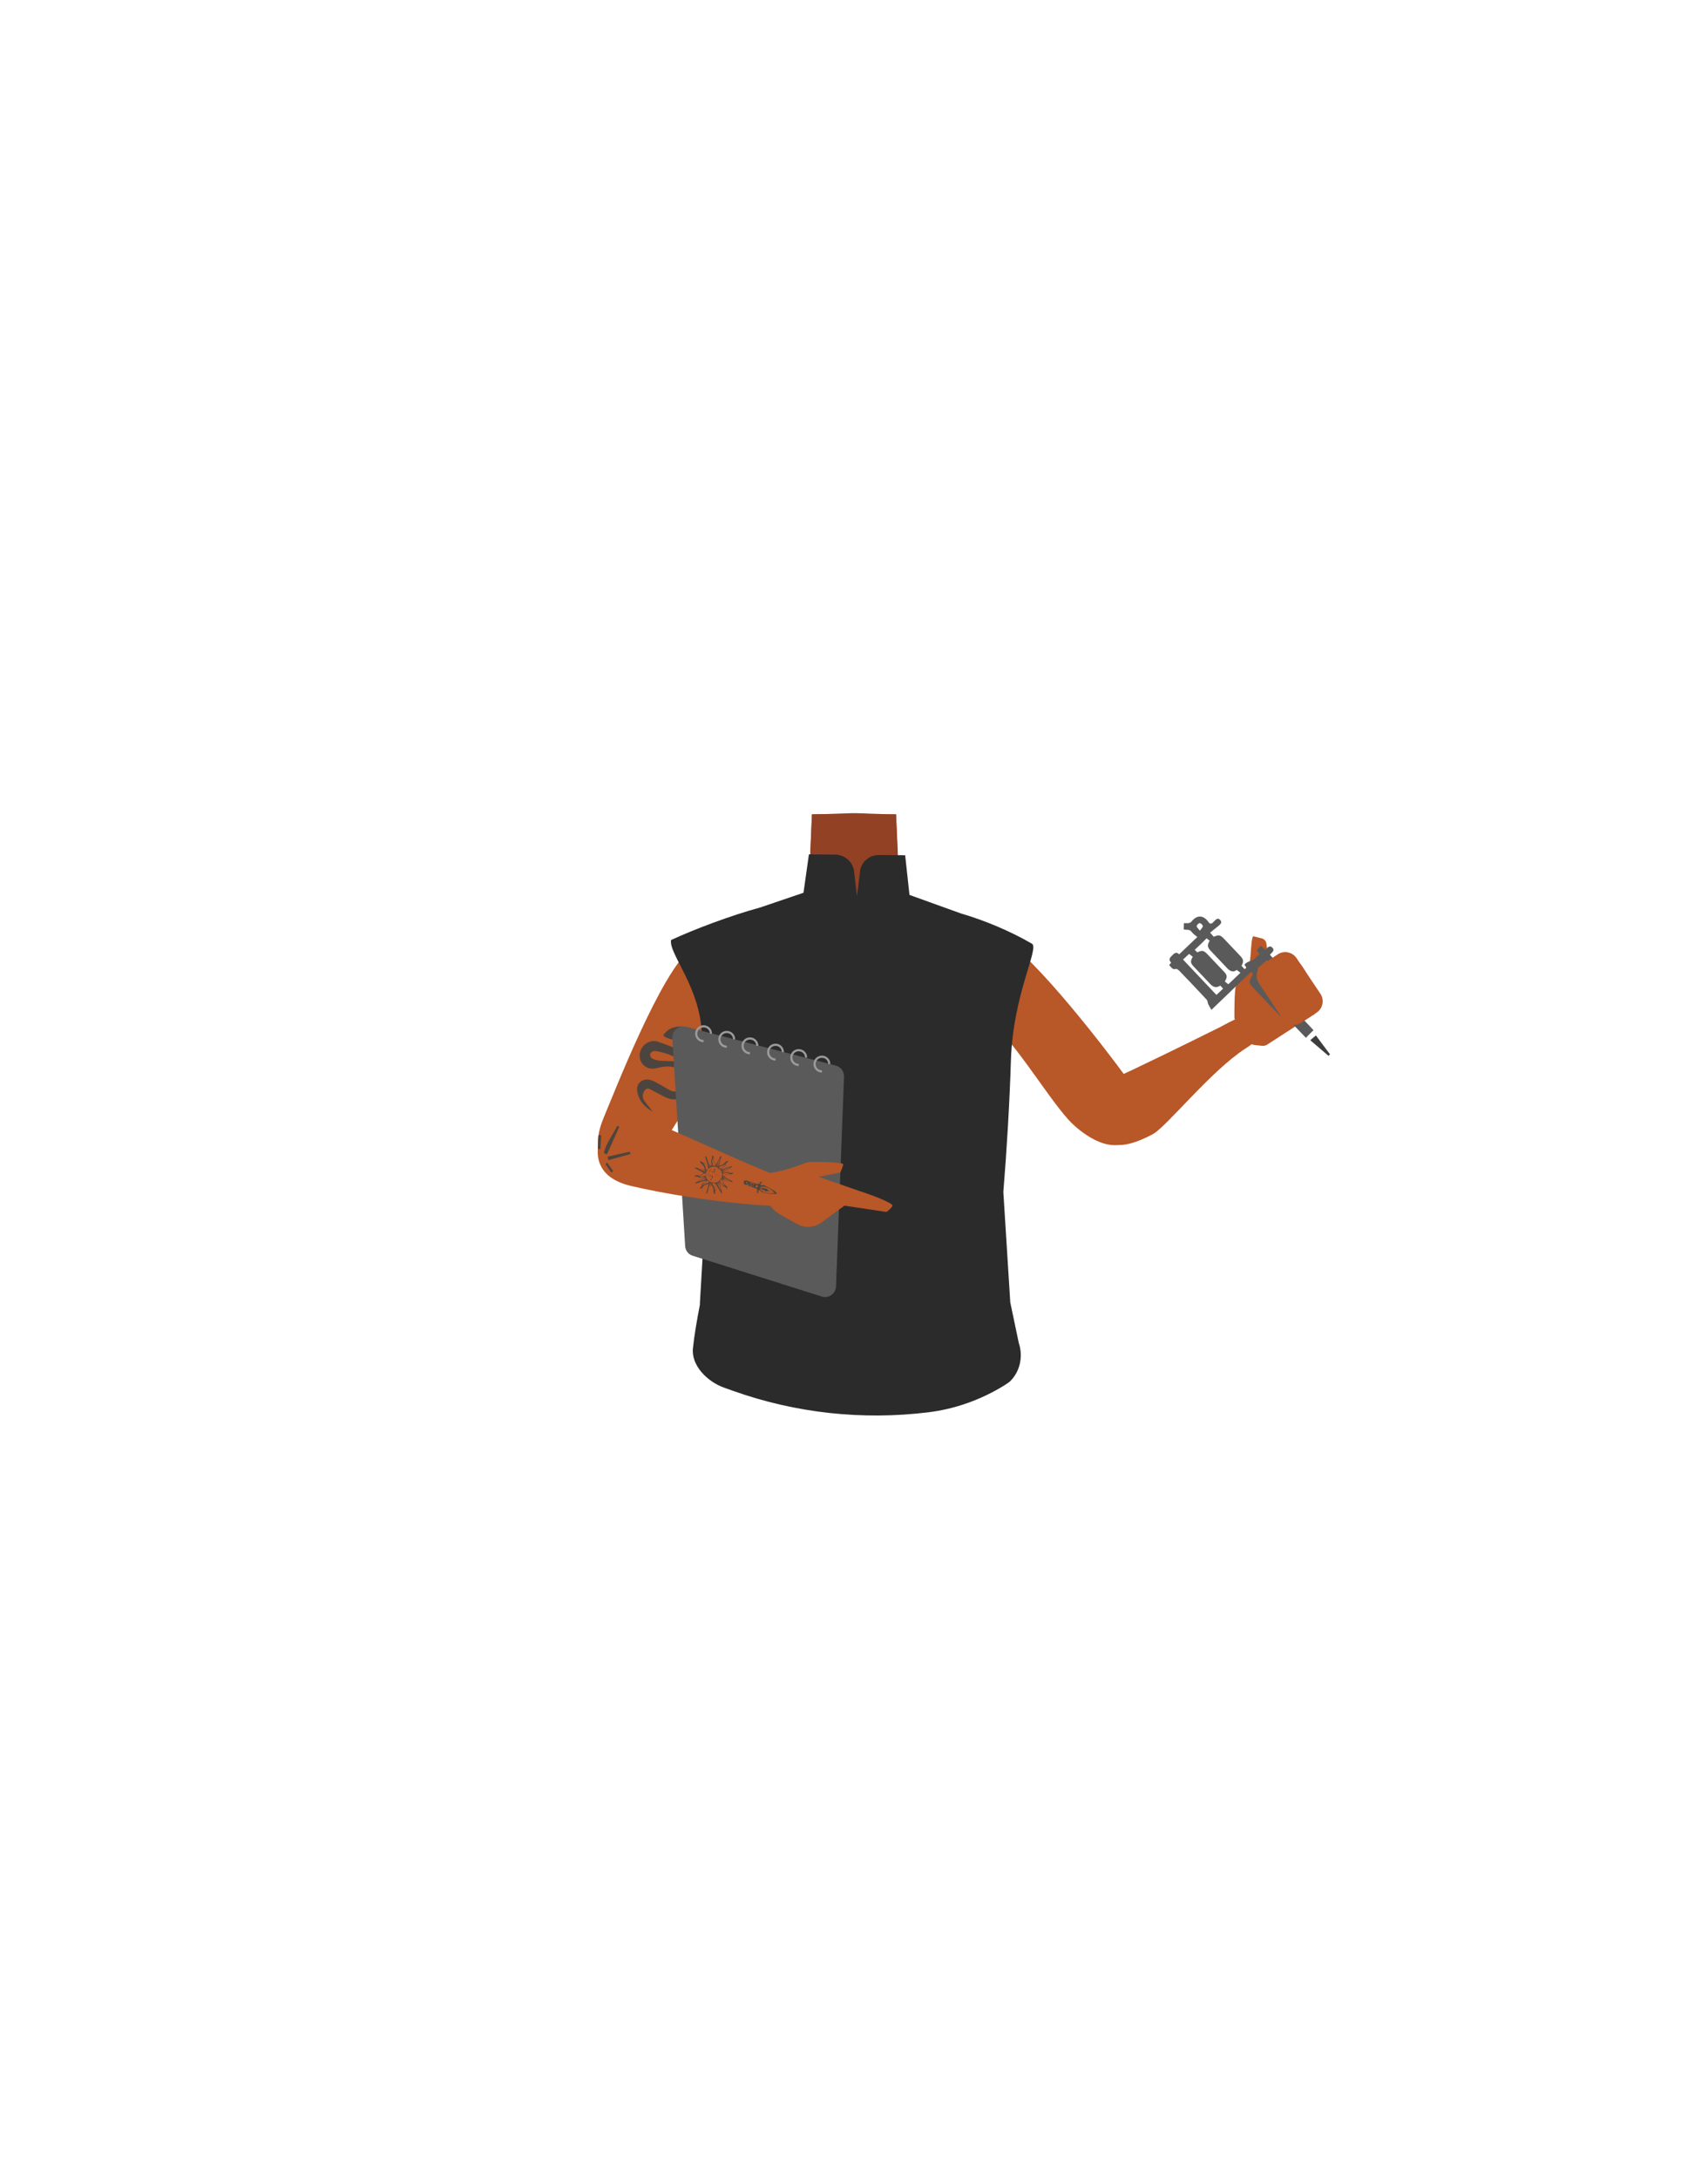 <?xml version="1.0" encoding="utf-8"?>
<!-- Generator: Adobe Illustrator 26.0.3, SVG Export Plug-In . SVG Version: 6.00 Build 0)  -->
<svg version="1.1" id="Calque_1" xmlns="http://www.w3.org/2000/svg" xmlns:xlink="http://www.w3.org/1999/xlink" x="0px" y="0px"
	 viewBox="0 0 788 1005" style="enable-background:new 0 0 788 1005;" xml:space="preserve">
<style type="text/css">
	.st0{fill:#B85727;}
	.st1{fill:none;stroke:#BCBCBC;stroke-width:3.965;stroke-linecap:round;stroke-miterlimit:10;}
	.st2{fill:#924125;}
	.st3{fill:#2B2B2B;}
	.st4{fill:#5A5A5A;}
	.st5{fill:#3D3D3D;}
	.st6{fill:#4C443F;}
	.st7{fill:none;stroke:#9B9B9B;stroke-miterlimit:10;}
</style>
<path class="st0" d="M576.5,480.6c0.5,0.7,1.3,1.2,2.2,1.3l3.8,0.4c0.6,0,1.4-0.1,2-0.5l20.6-13.3c0.2-0.2,0.4-0.3,0.7-0.4
	c0.9-0.3,1.4-1.5,1.7-2.9c0.7-3.2,0.3-6.5-1.2-9.5l-1.6-3.4c-0.2-0.4-0.3-0.7-0.6-1.1c-0.8-1.5-3.2-5.5-3.3-5.5c0,0-3.8-5.6-5.6-3.8
	c-0.1,0.1-0.2,0.2-0.4,0.3l-8.6,6.1c-1.5,1-3.3-0.4-2.7-2.1l1.4-3.8c0.1-0.4,0.1-0.9,0.1-1.4l-0.7-5.6c-0.1-1.3-1-2.4-2.3-2.7
	c-1.4-0.3-3-0.8-3.7-0.9c-1.1-0.2-1.2,10-1.7,11.6s-5.5,9.5-6.4,11.4c-0.7,1.6-0.7,11.2-0.7,14.3c0,0.6,0.2,1.2,0.6,1.8L576.5,480.6
	z"/>
<line class="st1" x1="595.9" y1="451.8" x2="597" y2="445"/>
<g id="Calque_1_00000005947739927398834880000013823124980591568053_">
	<g id="Calque_12">
		<path class="st2" d="M465.8,459.5c0,0-0.1,3.9-9.3,10c-10.9,7.3-6.9,21.4-8.4,28.7c-1,4.9-9.9,17.3-13.7,16.6
			c-10.8-2-16.9-16.2-26.7-20.4c-5.7-2.4-8.2-4.7-13.7-2c-5.5-2.8-8-0.5-13.7,2c-9.8,4.2-15.8,18.5-26.7,20.4
			c-3.9,0.7-12.7-11.7-13.7-16.6c-1.5-7.3,2.5-21.4-8.4-28.7c-9.2-6.1-11.6-11-11.6-11c-7-17.1-6.1-26.7,3.9-29.7s29.4-7,38.6-10.1
			c4.7-1.6,8.5-3.4,10.6-5.8l1.6-37.3l18.3-0.6h2.2l14.3,0.5l4,0.1l0.7,15.7l0.6,12.9v0.5l0.4,8.2c0.4,0.5,0.9,0.9,1.5,1.3
			c2.7,2,6.8,3.2,11.6,4.2c6.5,1.3,22.9,22.6,30.1,24c3.1,0.6-2.8-0.9,0,0C468.1,445.2,472.8,442.4,465.8,459.5z"/>
		<path class="st2" d="M416.5,414.1c-5.4,4.2-18.8,11.4-21.3,12.6c-8.2,3.9-28.3-5-32.8-8.1c4.7-1.6,8.5-3.4,10.6-5.8l1.6-37.3h38.8
			l1.2,28.5v0.5l0.4,8.2C415.4,413.2,415.9,413.7,416.5,414.1z"/>
	</g>
</g>
<path class="st0" d="M347.3,447.6c2.6,15.8-32.2,64.2-38.6,75.6c-3,5.4-12.7,17.4-23.6,15c-13.8-3.6-8.7-17.7-6.5-23
	c4.6-10.9,26.5-67.3,40.1-77.4c6.9-5.1,12-3.8,24.9-2.5C351.9,436.1,346.2,441.1,347.3,447.6L347.3,447.6z"/>
<path class="st0" d="M429,439.4c2.9,19.6,17.2,23.3,25.3,29.3c12.7,9.6,28.2,36.1,38.5,47.5c4.8,5.4,18.4,16.4,28.2,9.9l0,0
	c12.3-8.9,2.6-23.9-1.5-29.4c-8.2-11.3-41.8-55.4-57.7-64.5c0,0-10.1-0.8-22.4,4.9C431.5,440.9,427.8,431.3,429,439.4L429,439.4z"/>
<path class="st0" d="M505.7,522.3c6.3,9.5,17.3,5.4,26.2,0.7c6.3-3.4,26.7-29.1,42.6-39.4c9-5.8,9.5-8.6,6.2-13.9
	c-2.9-4.8-14,2-17.9,4c-39.7,19.7-49.9,24.1-49.9,24.1C496,508.5,503.5,519.1,505.7,522.3z"/>
<path class="st3" d="M466.1,600.6l-3.2-50.9l0,0c1.6-19.5,2.9-41.3,3.5-60.9c1-30.4,13.2-51.5,9.7-53.6c-9.8-5.7-21.6-10.7-32.9-14
	l-23.6-8.5l-2-18.3l-12.2-0.1c-4,0-7.5,2.7-8.5,6.6l-1.5,12.4l-1.5-12.4c-1-4-4.6-6.8-8.7-6.8l-12-0.1l-2.5,17.7l-20,6.8
	c-13.6,3.7-30.3,10-41.1,15c-1.2,6.4,14,22.3,14.2,44.5c0.1,21.6,0.9,47.1,2.2,69.7l-3.1,53.4c0,0.2,0,0.4,0,0.6
	c-1.4,7.2-2.6,14.2-3.2,20c-0.9,8,6.7,15.5,14.3,18.2l4.2,1.5c28.9,10.3,59.7,13.6,90,9.9c12.4-1.5,24.4-5.8,35.1-12.4
	c1.2-0.8,2.2-1.4,2.6-1.8c4.8-4.6,6.2-11.7,4.1-17.9L466.1,600.6z"/>
<g>
	<path class="st4" d="M580.5,447.5c0.3-0.1,0.6-0.3,0.8-0.5c1.9-1.5,3.2-1.4,4.9,0.3c4,4.1,8,8.3,11.9,12.5c1.8,1.8,1.7,3.3-0.2,5.1
		c-1,0.9-2,1.9-3.1,2.9c-1.9,1.8-3.3,1.7-5.1-0.2c-4-4.1-7.9-8.3-11.8-12.4c-1.8-1.9-1.8-3.1-0.2-5.1c0.3-0.3,0.1-0.9,0.2-1.4
		c-0.3-0.2-0.5-0.2-0.8-0.4c-6.1,5.7-12,11.5-18.2,17.4c-0.4-0.8-1-1.6-1.4-2.5c-0.4-0.7-0.3-1.7-0.8-2.2c-4.2-4.5-8.4-9-12.7-13.4
		c-0.4-0.3-1.1-0.9-1.4-0.8c-1.8,0.6-2.2-0.9-3.2-1.7c0.3-0.4,0.6-0.8,0.9-1.2c-1.1-1.1-0.8-2.1,0.2-3c1.1-1.1,2.1-2.3,3.5-0.8
		c2.9-2.8,5.8-5.5,8.4-8c-0.8-0.7-1.8-1.3-2.5-2.2c-0.6-0.9-1.2-1.1-2.1-1.1c-0.6,0-1.1-0.1-1.7-0.2c0-1,0.1-1.9,0.1-2.9
		c0.7,0,1.4,0.1,2.1,0c0.5-0.1,1.1-0.3,1.4-0.7c2.5-3.2,5.6-3.1,7.9,0.3c0.6,0.8,1.1,0.8,1.8,0.3c0.2-0.2,0.4-0.4,0.6-0.6
		c0.8-0.7,1.7-2.1,2.9-0.8c1.3,1.3-0.1,2.2-1,3c-1.1,0.9-2.3,1.8-3.6,2.9c0.8,0.9,1.2,1.4,1.7,1.9c2.2-1,2.9-0.9,4.6,0.8
		c2.4,2.6,4.9,5.1,7.3,7.7c1.9,2,2,2.6,0.9,4.9c0.5,0.5,0.9,1,1.3,1.5c1.9-0.7,0-1.4,0.1-2.1c0.1-0.1,0.1-0.1,0.2-0.2
		c0.8-0.9,1.8-1.2,3-1.6c1.4-0.5,2.5-2,3.7-3.1c-0.6-0.8-1-1.3-1.3-1.7c0.7-0.7,1.3-1.4,1.9-2.1c0.7,0.7,1.3,1.3,1.9,1.9
		c1.1-0.7,2-2.4,3.4-1c1.4,1.4-0.3,2.2-1.1,3.3c0.5,0.6,1.1,1.2,1.5,1.7c-0.7,0.7-1.3,1.3-2,2.1c-0.4-0.4-0.9-0.9-1.1-1.1
		c-1.4,1.2-2.7,2.3-4.1,3.5C580.2,446.5,580.3,446.7,580.5,447.5z M556.7,432.7c-1.7,1.7-3.5,3.5-5.5,5.3c0.3,0.3,0.7,0.7,1.2,1.2
		c2.2-1.1,3-0.9,4.7,0.9c2.6,2.7,5.1,5.4,7.7,8.1c1.4,1.5,1.5,2.4,0.3,4.4c0.5,0.5,1.1,0.9,1.6,1.3c1.8-1.7,3.6-3.4,5.6-5.3
		c-0.5-0.4-1-0.8-1.7-1.3c-1.9,1.4-3.4,0.4-4.8-1.2c-2.4-2.6-4.8-5-7.2-7.6c-1.6-1.7-1.7-2.6-0.5-4.7
		C557.5,433.4,557,433,556.7,432.7z M545.8,442.5c5.1,5.4,10.3,10.9,15.4,16.3c1-0.9,2-1.8,3.1-2.9c-0.3-0.3-0.8-0.8-1.3-1.4
		c-2.2,1.5-3.7,0.4-5.1-1.2c-2.4-2.6-4.8-5-7.2-7.6c-1.5-1.6-1.6-2.4-0.4-4.5c-0.5-0.4-1.1-0.8-1.7-1.3
		C547.6,440.8,546.6,441.8,545.8,442.5z M554.9,427.1c0-0.6-0.9-1.4-1.4-1.4s-1.4,0.9-1.4,1.4s0.7,1.1,1.5,2.1
		C554.3,428.1,555.1,427.5,554.9,427.1z"/>
	<path class="st4" d="M602.5,478.6c-2.9-3.1-5.9-6.1-8.6-9c1.2-1.1,2.5-2.3,3.7-3.5c2.7,2.9,5.6,6,8.4,9
		C604.7,476.3,603.5,477.5,602.5,478.6z"/>
	<path class="st5" d="M612.9,486.9c-2.8-2.4-5.5-4.7-8.4-7.2c1.1-0.9,1.7-1.4,2.6-2.2c2.2,3,4.4,5.9,6.5,8.7
		C613.4,486.4,613.2,486.6,612.9,486.9z"/>
</g>
<path class="st6" d="M294,503.3c-0.6-3.4,2-5.9,5.3-5.4c1.5,0.2,2.9,1,4.2,1.7c2.1,1,4,2.5,6.1,3.4c3.2,1.5,7.7-1.8,6.8-5.7
	c-0.5-2-1.6-3.3-3.3-4.3c-2.9-1.5-5.9-1.4-9-0.7c-1.2,0.3-2.4,0.6-3.5,0.5c-3.6-0.2-6-3.6-5.4-7.1c0.7-3.7,4.2-6.2,7.7-5.5
	c0.9,0.3,2,0.7,3,1c3.2,1.2,6.3,2.5,9.7,3.6c0.7,0.1,1.6,0.2,2.1-0.2c1.5-1,2.2-2.5,2.1-4.3c-0.2-1.8-1.4-2.8-2.9-3.3
	c-1.7-0.8-2.7,0.5-3.8,1.3c-0.6,0.5-1.6,1.2-2.4,1.1c-1.2,0-2.5-0.6-3.7-1.1c-1.1-0.4-1-1.3-0.3-1.8c0.8-0.9,1.8-1.8,2.8-2.2
	c2.6-1.1,5.2-1.2,7.9-0.5c3.6,0.9,5.9,4.6,5.2,7.9c-0.8,4.2-5.5,7.2-9.8,6.1c-1.9-0.5-3.7-1.4-5.6-2c-1.6-0.5-3.2-0.9-4.8-1.1
	c-0.9-0.1-2.1,0.3-2.4,1.3c-0.3,1.2,0.5,2.1,1.5,2.4c1.1,0.5,2.2,0.7,3.5,0.8c2.2,0.2,4.3,0,6.4,0.3c4,0.5,6.9,3,7.7,6.6
	c1.2,5.6-2.1,10.6-7.5,10.9c-2,0.1-3.9-0.6-5.6-1.5c-2-1-3.9-2.1-5.9-3.1c-1.2-0.8-2.3-0.4-3,1c-0.8,1.5-0.7,3,0.2,4.3
	c1.2,1.8,2.6,3.2,3.8,4.9C297.5,510.6,294.8,507.8,294,503.3z M312.3,476.9c0-0.1-0.2-0.3-0.2-0.3c-0.3,0.3-0.6,0.5-0.9,0.8
	c0.2,0.1,0.2,0.2,0.3,0.3C311.7,477.5,312.1,477.2,312.3,476.9z"/>
<g>
	<path class="st4" d="M310.2,478.8l5.9,95.8c0.1,2.1,1.5,3.9,3.5,4.5l59.5,18.8c3.2,1,6.5-1.3,6.6-4.7l3.7-96.7
		c0.1-2.4-1.5-4.5-3.8-5.1l-69.1-17.9C313.2,472.7,310,475.3,310.2,478.8z"/>
	<g>
		<path class="st7" d="M379.2,494.1c-1.9,0-3.4-1.5-3.4-3.4s1.5-3.4,3.4-3.4s3.4,1.5,3.4,3.4"/>
		<path class="st7" d="M357.8,488.6c-1.9,0-3.4-1.5-3.4-3.4s1.5-3.4,3.4-3.4s3.4,1.5,3.4,3.4"/>
		<path class="st7" d="M368.5,491.1c-1.9,0-3.4-1.5-3.4-3.4s1.5-3.4,3.4-3.4s3.4,1.5,3.4,3.4"/>
		<path class="st7" d="M346,485.7c-1.9,0-3.4-1.5-3.4-3.4s1.5-3.4,3.4-3.4s3.4,1.5,3.4,3.4"/>
		<path class="st7" d="M324.6,480.1c-1.9,0-3.4-1.5-3.4-3.4s1.5-3.4,3.4-3.4s3.4,1.5,3.4,3.4"/>
		<path class="st7" d="M335.3,482.7c-1.9,0-3.4-1.5-3.4-3.4s1.5-3.4,3.4-3.4s3.4,1.5,3.4,3.4"/>
	</g>
</g>
<g>
	<path class="st0" d="M276.9,524c3.1-10.9,14.7-9.1,24.5-6.2c7,2,39.6,17.8,57.7,24.6c10.2,3.9,15.7,5.6,14.3,11.6
		c-1.3,5.3-50.8,0.3-82.3-7.1C271.4,542.2,275.9,527.7,276.9,524z"/>
	<path class="st0" d="M354.2,540.9c4.7,0.1,15.9-3.9,17.6-4.7c1.7-0.8,17.2-0.3,17.2,0.7c0,1-1.3,3.8-1.3,3.8l-10,2l18.7,6.5
		c0,0,12,3.8,15.2,6.4c0.9,0.7-2.6,3.3-2.6,3.3l-19.4-2.9l-10.5,7.7c-3.3,2.4-7.7,2.8-11.3,0.8c-4-2.2-8.9-4.8-10-5.9
		c-0.6-0.6-5.1-4.5-4.4-7.1C354,549.7,354.2,540.9,354.2,540.9z"/>
</g>
<path class="st6" d="M344.8,545c-0.1,0-0.2-0.1-0.3-0.1c-0.1,0.2-0.3,0.4-0.4,0.7c0,0,0.3,0.2,0.5,0.3c-0.2,1.1-0.8,0.2-1.2,0.3
	c-0.1-0.3-0.3-0.6-0.3-0.9c0-0.2,0.1-0.7,0.2-0.7c0.5-0.1,1-0.5,1.5-0.1c0.3,0.2,0.7,0.3,1.1,0.4c-0.2,0.1-0.3,0.3-0.4,0.5
	c0.1,0,0.3,0.1,0.4,0.1c-0.1-0.2-0.1-0.4-0.1-0.6c0.5,0.1,0.9,0.3,1.3,0.4c-0.3,0.1-0.6,0.2-0.9,0.3c0,0.1,0,0.1,0,0.2
	c0.3,0,0.5,0.1,0.9,0.2c-0.1-0.3-0.1-0.5-0.1-0.7c0.5,0.1,1.1,0.3,1.6,0.5c1.1,0.4,1.1,0.5,1.7-0.5c-0.1,0.3-0.1,0.6-0.1,0.9
	c0.3-0.4,0.5-0.7,0.7-1.1c-0.2,0.1-0.4,0.1-0.6,0.2c0.1,0,0.1-0.1,0.1-0.1c0.3-0.1,0.5-0.2,0.8-0.3c0.1,0,0.3,0.4,0.3,0.4
	c-0.2,0.2-0.4,0.4-0.7,0.8c0.1,0.4,0.3,0.6,0.9,0.5c0.3-0.1,0.7-0.1,0.9,0c1.6,0.9,3.2,1.7,4.7,2.6c0.5,0.3,0.7,0.7,1.2,1.2
	c-0.4,0.1-0.6,0.2-0.9,0.2c-2.1,0.1-4.1-0.3-6.1-0.9c-0.2-0.1-0.4-0.3-0.6-0.5c-0.4-0.5-0.7-0.5-1-0.2c0,0.5,0.1,0.8,0,1.1
	c0,0-0.5,0.1-0.5,0c-0.2-0.3-0.2-0.6-0.3-0.9c0-0.1,0.1-0.2,0.1-0.3c0.1-0.4,0-0.8-0.5-0.9c-0.6-0.2-1.2-0.3-1.7-0.6
	c-0.9-0.4-2.1-0.2-2.4-1.5C344.6,545.6,344.7,545.3,344.8,545z M351.2,547.6c0.9,0,1.6,0.8,2.5,0.4c0.6,1.5,2.2,1.4,3.5,1.9
	c-1.8-1.7-3.7-3-6.3-2.6c0.1,0.2,0.1,0.4,0.2,0.7c-0.2,0.1-0.4,0.3-0.6,0.4c0.9,0.9,1.9,1.5,3.2,1.7c1.2,0.1,2.4,0.4,3.7,0.1
	c-1.6-0.9-3.2-1.1-4.2-0.7c-0.5-0.9-1.4-0.7-2.2-1.1c0.3-0.2,0.4-0.3,0.7-0.4C351.6,547.8,351.5,547.6,351.2,547.6z M348.9,546.6
	c-0.2,0.1-0.4,0.5-0.3,0.7c0.3,0.5,0.7,0.2,1.2,0C349.5,546.9,349.4,546.3,348.9,546.6z M346.9,546.8c-0.3-0.2-0.6-0.4-0.8-0.5
	c0,0.1-0.1,0.1-0.1,0.2C346.1,546.7,346.2,547.2,346.9,546.8z M349.4,548.6h-0.1c-0.1,0.4-0.1,0.8-0.2,1.2c0.1,0,0.2,0,0.3,0
	C349.4,549.4,349.5,549,349.4,548.6z M345.2,546.6c0.1,0.1,0.3-0.1,0.4-0.1c0-0.1,0-0.3-0.1-0.3c-0.1-0.1-0.3,0-0.5,0
	C345.1,546.4,345.1,546.6,345.2,546.6z M348.1,546c-0.1,0-0.1-0.1-0.1-0.2c-0.3,0.1-0.5,0.1-0.7,0.2c0,0.1,0.1,0.2,0.1,0.3
	C347.7,546.3,347.9,546.2,348.1,546z M347.5,547.4c0.1,0,0.1-0.1,0.2-0.1c-0.1-0.2-0.3-0.4-0.4-0.6c-0.1,0-0.1,0.1-0.2,0.1
	C347.2,547,347.4,547.2,347.5,547.4z"/>
<g>
	<path class="st6" d="M278.6,531.7c1.1-4.6,4.1-8.3,6.2-12.5c0.3,0.1,0.6,0.3,0.9,0.4c-1.9,4.3-3.8,8.5-5.7,12.8
		C279.5,532.1,279,531.9,278.6,531.7z"/>
	<path class="st6" d="M290.8,532.2c-3.3,0.9-6.7,1.9-10.1,2.8c-0.1-0.6-0.3-1.1-0.4-1.6c3.5-0.8,6.9-1.5,10.3-2.3
		C290.7,531.5,290.8,531.8,290.8,532.2z"/>
	<path class="st6" d="M277.4,523.5c-0.2,2.2-0.3,4.3-0.4,6.4c-0.4,0-0.8-0.1-1.2-0.1c0.1-2.1,0.2-4.2,0.3-6.3
		C276.5,523.5,276.9,523.5,277.4,523.5z"/>
	<path class="st6" d="M280.2,536.2c0.9,1.3,1.8,2.6,2.7,3.9c-0.3,0.2-0.6,0.4-0.9,0.6c-0.9-1.3-1.8-2.6-2.7-3.9
		C279.6,536.6,279.9,536.4,280.2,536.2z"/>
</g>
<g>
	<path class="st6" d="M333.1,550.2c-0.1,0-0.2,0.1-0.3,0.1c-0.9-1.5-1.7-2.9-2.6-4.4c-0.4,0.6-0.1,1,0,1.5c0.1,0.3,0.2,0.7,0.1,1
		c0,0.4-0.4,0.7-0.4,1.1c-0.1,0.4,0,0.8,0.1,1.2c-0.7-0.2-0.8-0.6-0.8-1.4c0-0.5,0-1.1-0.2-1.6c-0.1-0.5-0.5-0.9-0.8-1.3
		c-0.8,1.4-1.5,2.7-2.2,4.1c0,0-0.1-0.1-0.2-0.1c0.4-1.5,0.8-3,1.2-4.5c-0.3,0.1-0.7,0.2-1,0.3c-0.7,0.1-1.3,0.5-1.7,1.1
		c-0.1,0.3-0.4,0.5-0.6,0.7c-0.4,0.2-0.6,0.2-0.8,0c0.3-0.4,0.7-0.8,0.9-1.3c0.2-0.7,0.5-1.2,1.2-1.5c0.6-0.2,0.7-0.4,0.7-0.9
		c-1.6,0.5-3.2,1-4.8,1.5c0-0.1-0.1-0.2-0.1-0.3c1.4-0.9,2.8-1.7,4.3-2.6c-0.5-0.4-0.9-0.1-1.4,0c-0.3,0.1-0.7,0.2-1,0.1
		c-0.4,0-0.7-0.3-1.1-0.4c-0.4-0.1-0.8,0.1-1.2,0.1c0.3-0.6,0.6-0.8,1.4-0.7c0.6,0.1,1.2,0.1,1.8-0.3c0.4-0.3,0.7-0.5,1.1-0.8
		c-1.4-0.8-2.7-1.5-4.1-2.2c0-0.1,0.1-0.2,0.1-0.3c1.5,0.3,3,0.7,4.5,1.1c-0.1-0.6-0.2-1.1-0.4-1.5c-0.3-0.5-0.8-1-1.2-1.4
		c-0.6-0.6-0.7-0.9-0.5-1.3c0.4,0.3,0.8,0.7,1.3,0.9c0.6,0.2,1.1,0.4,1.4,1.1c0.2,0.4,0.5,0.8,1,0.8c-0.5-1.6-1-3.2-1.5-4.8
		c0.1,0,0.2-0.1,0.3-0.1c0.9,1.5,1.7,2.9,2.6,4.4c0.3-0.5,0.1-0.9,0-1.4c0-0.4-0.1-0.9,0-1.2c0.3-0.7,0.6-1.3,0.1-2.1
		c0.8,0.2,1.1,0.5,0.9,1.2c-0.3,1.3,0.5,2.1,1.1,3.1c0.8-1.4,1.5-2.7,2.2-4.1c0.1,0,0.2,0.1,0.3,0.1c-0.3,1.5-0.7,3-1.1,4.5
		c0.3-0.1,0.6-0.2,0.9-0.3c0.2-0.1,0.5-0.1,0.7-0.2c0.5-0.4,0.9-0.7,1.2-1.1c0.5-0.6,0.9-0.8,1.5-0.4c-0.6,0.3-1.1,0.6-1.2,1.3
		c-0.1,0.6-0.5,1-1.1,1.3c-0.4,0.2-0.8,0.4-0.8,1c1.6-0.5,3.2-1,4.8-1.5c0,0.1,0.1,0.2,0.1,0.3c-1.4,0.8-2.9,1.7-4.3,2.5
		c0.1,0,0.1,0.1,0.1,0.2c0.4-0.1,0.9-0.1,1.3-0.2c0.4-0.1,0.8-0.2,1.1-0.1c0.8,0.3,1.4,0.8,2.3,0.1c-0.3,0.8-0.6,1-1.4,0.9
		c-0.7-0.1-1.3-0.1-1.8,0.3c-0.4,0.3-0.8,0.5-1.2,0.8c1.4,0.8,2.7,1.5,4.1,2.2c0,0.1-0.1,0.2-0.1,0.3c-1.5-0.3-3-0.7-4.5-1.1
		c0.1,0.5,0.2,0.9,0.3,1.3c0.2,0.7,0.6,1.1,1.2,1.5c0.7,0.5,0.8,0.9,0.4,1.6c-0.1-1-0.9-1.1-1.6-1.4c-0.3-0.1-0.6-0.5-0.8-0.8
		c-0.3-0.4-0.5-0.9-1.1-1C332.3,546.8,332.8,548.4,333.1,550.2z M331.3,538.6c-0.5-0.5-1.1-0.6-1.7-0.6c-1.8-0.2-3.5,1.1-3.9,3
		c-0.4,1.7,0.6,3.6,2.4,4.2c1.6,0.5,3.2,0.3,4.4-1.4c1-1.4,0.9-3.3-0.3-4.6c-0.5-0.6-0.7-0.6-1.3,0
		C331.1,539,331.2,538.8,331.3,538.6z M323.9,542.6c0.5-0.2,1-0.2,1.6-0.3c0-0.3,0-0.8,0-1.3c-1.2,0.1-2,1.5-3.3,1.1
		C322.7,542.5,323.2,542.8,323.9,542.6z M332.6,539.1c0.2-0.3,0.5-0.7,0.8-0.8c0.9-0.3,1.2-1,1.3-1.9c-0.5,1.4-2.1,1.1-3.1,1.8
		C332,538.6,332.3,538.8,332.6,539.1z M326,539.6c0.4-0.4,0.7-0.7,0.9-1c-0.4-0.4-0.8-0.8-1-1.2c-0.4-0.7-0.9-0.9-1.6-0.9
		C325.6,537.1,325.2,538.6,326,539.6z M333.5,542.4c1.2-0.1,1.9-1.5,3.3-1.1c-0.6-0.5-1.1-0.7-1.8-0.4c-0.4,0.1-1,0.1-1.5,0.2
		C333.5,541.5,333.5,541.9,333.5,542.4z M328.6,545.6c0.1,0.4,0.2,0.8,0.4,1c0.6,0.8,0.9,1.5,0.7,2.6c0.6-0.8,0.8-1.5,0.4-2.3
		c-0.2-0.3-0.1-0.8-0.1-1.2C329.7,545.7,329.2,545.7,328.6,545.6z M328.7,536.4c0.2,0.4,0.1,0.8,0.1,1.2c0.4,0,0.8,0,1.4,0
		c-0.1-0.3-0.2-0.7-0.4-1c-0.6-0.7-0.9-1.5-0.7-2.5C328.5,535,328.4,535.7,328.7,536.4z M332.9,543.8c-0.3,0.4-0.7,0.7-0.9,1
		c0.4,0.4,0.8,0.8,1,1.2c0.4,0.7,0.9,0.8,1.6,0.9C333.4,546.3,333.7,544.8,332.9,543.8z M325.5,545.1c-1.2,0.5-1,0.9-1.3,1.9
		c0.6-1.4,2.2-1.1,3.1-1.8c-0.4-0.3-0.7-0.6-1-0.9C326,544.6,325.8,545,325.5,545.1z M333,539.7c0.1,0.1,0.1,0.1,0.1,0.2
		c0.4-0.1,0.8-0.3,1.2-0.4c0.1,0,0.1,0.1,0.1,0.1c-0.4,0.2-0.7,0.4-1.1,0.6c0,0.1,0.1,0.1,0.1,0.2c1.1-0.6,2.2-1.2,3.3-1.8
		c-0.1-0.1-0.1-0.1-0.1-0.2C335.4,538.8,334.2,539.2,333,539.7z M330.9,545.5c-0.1,0-0.1,0.1-0.2,0.1c0.6,1.1,1.2,2.2,1.8,3.3
		c0.1-0.1,0.1-0.1,0.2-0.1c-0.4-1.2-0.8-2.4-1.2-3.6c-0.1,0.1-0.2,0.1-0.3,0.1c0.2,0.4,0.3,0.8,0.4,1.2h-0.1
		C331.3,546.2,331.1,545.8,330.9,545.5z M334.7,543.9L334.7,543.9c-0.5-0.1-1.1-0.3-1.6-0.4c-0.1,0-0.1,0.1-0.1,0.2
		c1.3,0.3,2.5,0.7,3.7,1c0.1-0.1,0.1-0.1,0.1-0.2c-1.1-0.6-2.3-1.1-3.4-1.7c0,0.1-0.1,0.1-0.1,0.2
		C333.8,543.2,334.3,543.5,334.7,543.9z M322.1,538.6c-0.1,0.1-0.1,0.1-0.1,0.2c1.1,0.6,2.3,1.1,3.4,1.7c0-0.1,0.1-0.1,0.1-0.2
		c-0.5-0.3-1-0.5-1.5-0.8l0,0c0.6,0.2,1.1,0.3,1.7,0.5c0.1,0,0.1-0.1,0.1-0.2C324.6,539.5,323.4,539.2,322.1,538.6z M328,537.9
		c0.1,0,0.1-0.1,0.2-0.1c-0.6-1.1-1.2-2.2-1.8-3.3c-0.1,0.1-0.1,0.1-0.2,0.1c0.4,1.2,0.8,2.3,1.2,3.5c0.1-0.1,0.1-0.1,0.2-0.1
		c-0.1-0.4-0.3-0.8-0.4-1.2h0.1C327.5,537.2,327.7,537.6,328,537.9z M324.6,543.8L324.6,543.8c0.4-0.3,0.7-0.5,1.1-0.7
		c0-0.1-0.1-0.1-0.1-0.2c-1.1,0.6-2.2,1.2-3.3,1.8c0.1,0.1,0.1,0.1,0.1,0.2c1.2-0.4,2.4-0.8,3.6-1.2c-0.1,0-0.1-0.1-0.1-0.2
		C325.4,543.6,325,543.7,324.6,543.8z M330.6,537.7c0.1,0,0.1,0.1,0.2,0.1c0.2-0.4,0.4-0.9,0.6-1.3h0.1c-0.2,0.5-0.3,0.9-0.4,1.4
		c0.1,0.1,0.1,0.1,0.2,0.1c0.3-1.2,0.7-2.3,1-3.5c-0.1,0-0.1-0.1-0.2-0.1C331.6,535.5,331,536.6,330.6,537.7z M326.6,548.9
		c0.1,0.1,0.1,0.1,0.2,0.1c0.5-1.1,1.1-2.2,1.6-3.3c-0.1,0-0.1-0.1-0.2-0.1c-0.2,0.4-0.5,0.9-0.7,1.3h-0.1c0.1-0.5,0.3-0.9,0.4-1.4
		c-0.1-0.1-0.1-0.1-0.2-0.1C327.3,546.5,326.9,547.7,326.6,548.9z"/>
	<path class="st6" d="M328.1,544.1c0,0-0.2,0.1-0.3,0.1l-0.1-0.2c0.1-0.1,0.1-0.3,0.2-0.3c0.6-0.1,0.6-0.6,0.5-0.9
		c-0.1-0.4,0-0.4,0.3-0.5c0.1,0.1,0.2,0.3,0.2,0.4C328.6,543.2,328.4,543.6,328.1,544.1z"/>
	<path class="st6" d="M329.4,540c0.1-0.3,0.2-0.5,0.2-0.8c0.1-0.1,0-0.2,0-0.3h0.2c0.1,0.1,0.1,0.3,0.1,0.4c0,0.2-0.2,0.5-0.2,0.7
		c0,0.6,0,0.6-0.7,0.7C329.2,540.4,329.4,540.3,329.4,540z"/>
	<path class="st6" d="M327.5,540.4c-0.1-0.1-0.2-0.2-0.3-0.3c0.1-0.1,0.3-0.2,0.5-0.3c0-0.1-0.1-0.2-0.2-0.3c0.1,0,0.2,0,0.4,0
		C327.7,539.8,327.6,540.1,327.5,540.4z"/>
	<path class="st6" d="M328.7,541c-0.1-0.4-0.3-0.7-0.4-1c0.1-0.1,0.1-0.1,0.2-0.1c0.1,0.3,0.2,0.7,0.3,1
		C328.7,540.9,328.7,540.9,328.7,541z"/>
	<path class="st6" d="M331.4,539.1c0.2-0.1,0.3-0.1,0.5-0.1c-0.2,0.2-0.3,0.3-0.5,0.5C331.4,539.4,331.4,539.2,331.4,539.1z"/>
	<path class="st6" d="M328.3,542c-0.3,0.1-0.5,0.3-0.8,0.4c0-0.1-0.1-0.1-0.1-0.2c0.3-0.1,0.5-0.3,0.8-0.4
		C328.2,541.8,328.2,541.9,328.3,542z"/>
	<path class="st6" d="M331.2,543.1c0.1-0.5,0.3-0.9,0.5-1.4C331.5,542.2,331.4,542.6,331.2,543.1z"/>
	<path class="st6" d="M326.6,542.1c0.1-0.1,0.3-0.1,0.4-0.2l0,0c-0.1,0.1-0.1,0.3-0.2,0.5C326.7,542.2,326.6,542.1,326.6,542.1z"/>
	<path class="st6" d="M327,541.7c-0.1-0.1-0.3-0.1-0.4-0.2c0.1-0.1,0.1-0.1,0.1-0.2c0.1,0.1,0.3,0.1,0.4,0.2
		C327.1,541.5,327.1,541.6,327,541.7z"/>
	<path class="st6" d="M330.3,541.9c0-0.2,0.1-0.3,0.1-0.4h0.1c0,0.1,0,0.3,0,0.4C330.5,541.9,330.4,541.9,330.3,541.9z"/>
	<path class="st6" d="M330.1,542.6c0-0.2,0.1-0.3,0.2-0.4l0.1,0.1C330.3,542.4,330.2,542.5,330.1,542.6
		C330.1,542.6,330.1,542.5,330.1,542.6z"/>
</g>
<path class="st0" d="M582.5,444.7l7-4.6c2.9-1.9,6.8-1.1,8.7,1.8l11,16.4c1.9,2.9,1.1,6.8-1.8,8.7l-7,4.6c-2.9,1.9-6.8,1.1-8.7-1.8
	l-11-16.5C579,450.5,579.6,446.6,582.5,444.7z"/>
</svg>
